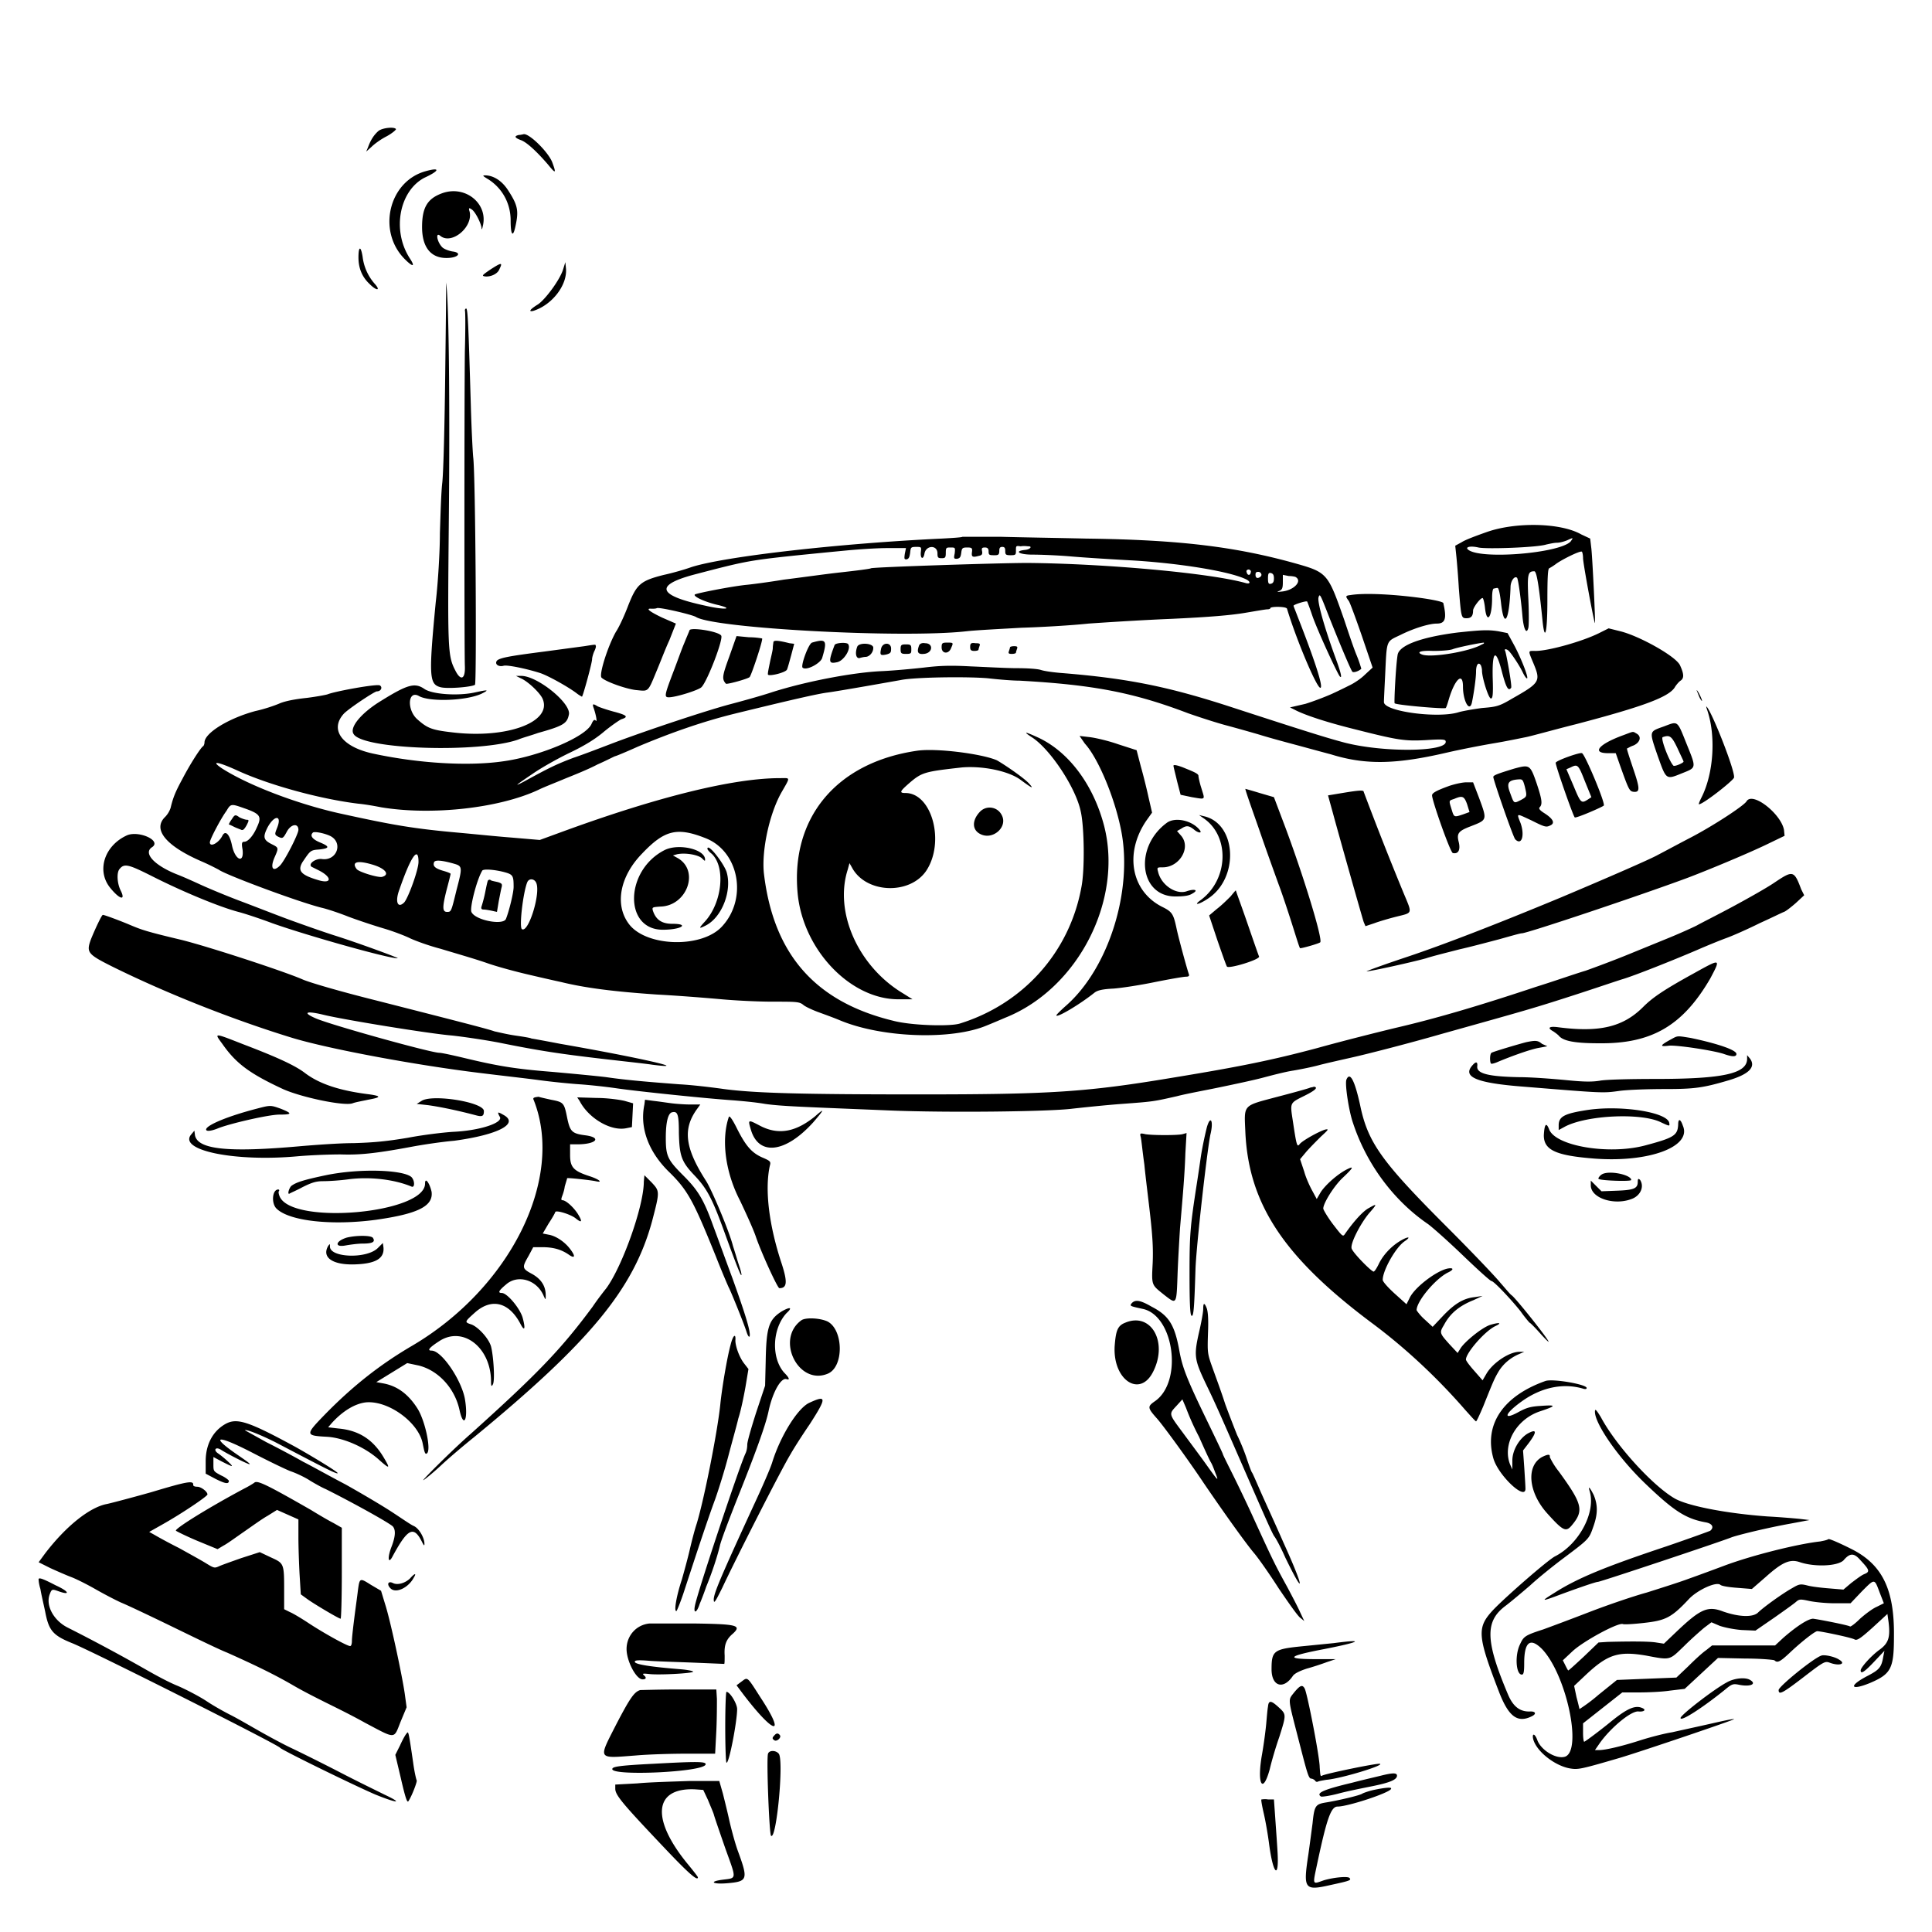 <svg xmlns="http://www.w3.org/2000/svg" viewBox="0 0 325 325"><path d="M63.7 22c-.7.6-1.3 1.4-1.8 2.8l-.3.7.9-.8c.5-.5 1.6-1.3 2.6-1.8.9-.5 1.6-1.1 1.5-1.2-.3-.4-2.2-.2-2.9.3m23.6.7c-.9.2-.7.5.4.9 1 .4 2.7 2 4.5 4.1 1.3 1.6 1.4 1.5.7-.4-.7-1.8-4.1-5.1-4.9-4.7-.1 0-.4.1-.7.1m-15.7 6.1c-6.2 1.7-8.2 10.1-3.5 14.8 1.4 1.4 1.8 1.3.8-.2-3-4.7-1.7-11.3 2.5-13.5 2.6-1.2 2.7-1.8.2-1.1m10.6 1.4c2.3 1.5 3.7 4 3.7 6.9 0 2.5.4 2.9.8 1 .6-2.7.4-3.6-1.3-6.2-1-1.5-2.4-2.4-3.8-2.4-.5 0-.4.1.6.7m-7.8 2.3c-2.5.9-3.4 2.4-3.4 5.7s1.4 5.2 4.1 5.2c2 0 2.7-.9 1-1.1-.6-.1-1.4-.4-1.7-.7-.9-.9-1.2-2.7-.3-1.9 1.9 1.5 5.5-1.5 4.9-4.1-.2-.6-.1-.7.3-.4.6.3 1.6 2.3 1.7 3.1 0 .4.1.3.2-.2 1-3.8-2.9-7-6.8-5.6M60.3 43.3c0 1.8.6 3.3 1.9 4.5 1.2 1.2 1.9 1.1.8-.1a8.4 8.4 0 0 1-2-4.5c-.3-1.9-.7-1.8-.7.1m34.4 2.1c-.6 1.8-3 5-4.2 5.8-1.3.8-1.7 1.3-.8 1.1 3.2-1 5.8-4.4 5.5-7.2l-.1-1-.4 1.3m-12.3 0c-1.3.9-1.4 1-.8 1.1.9.1 2.1-.4 2.4-1.2.6-1.2.4-1.2-1.6.1m-7.5 17.1c-.1 8.8-.3 16.9-.5 18.7-.2 1.7-.3 5.5-.4 8.5 0 3-.3 8.2-.7 11.6-1.2 12.5-1.1 13.8.8 14.3 1.1.3 5.1 0 5.8-.4.3-.2.1-35.4-.3-38.3-.1-1.1-.3-5.1-.4-8.8-.4-13.4-.5-16.3-.8-16.2-.1 0-.2.2-.2.3.1.1.1 3.3 0 6.9-.1 8.2-.1 50.6 0 52.9s-.7 2.6-1.6.8c-1.3-2.5-1.3-3.5-1.1-25.3.2-19.6 0-38.6-.5-40 .1-.3 0 6.5-.1 15m175.2 27c-1.7.6-3.6 1.3-4.2 1.7l-1.1.6.2 1.9c.1 1 .3 3.4.4 5.2.4 5 .4 5.1 1.3 5.1.8 0 1.1-.4 1.1-1.3 0-.5 1.2-2.1 1.6-2.1.1 0 .3.7.4 1.6.3 2.9 1.2 1.7 1.2-1.6 0-.9.1-1.6.3-1.6.1 0 .4-.1.6-.1.2 0 .4.8.6 2.5.5 4.6 1.4 3 1.6-2.6 0-1.1.7-2 1.1-1.6.2.2.7 4 .9 6.4.2 2.3.7 3.2 1 2 .1-.4.1-2.6 0-4.8-.2-4.2-.1-4.7 1-4.7.4 0 .8 2.5 1.4 8.5.4 3.6.8 1.6.8-3.7 0-4 .1-5.2.3-5.3.2-.1.7-.4 1.1-.7.9-.7 4.1-2.3 4.4-2.1.1.1.2.6.2 1.1 0 .9 1.9 11.1 2 10.9.1-.1-.4-10.6-.6-12.5l-.2-1.7-1.5-.7c-3.5-2-11.1-2.1-15.9-.4m-88.2.8c-.1.1-1.6.2-3.5.3-17.1.8-36.5 3-42.1 4.8-1.1.4-3.2 1-4.6 1.3-4 1-4.6 1.6-6 5.1-.6 1.6-1.5 3.6-2.1 4.5-1.4 2.5-2.9 7.3-2.4 7.7.7.7 4.4 2 6 2.1 1.9.2 1.8.3 3.2-3.1.6-1.4 1.5-3.8 2.2-5.3l1.1-2.8-2.3-1c-2.1-1-2.9-1.6-1.8-1.5.3 0 .7 0 .9-.1.4-.2 6 1.1 6.6 1.5 3.1 1.9 34.5 3.6 45.4 2.4 1.7-.2 5.9-.4 9.3-.6 3.4-.1 8.5-.4 11.3-.7 2.8-.2 9.1-.6 14-.8 6.4-.3 9.9-.6 12.3-1 1.8-.3 3.5-.6 3.8-.6s.5-.1.5-.2c0-.3 2.7-.3 2.8.1 1.6 5.3 5 13.3 5.6 13.3s-1-4.8-3.9-12.2c-.3-.8-.6-1.5-.6-1.6 0-.2 2.2-.9 2.3-.7 0 0 .4 1 .8 2.2.8 2.4 4.3 10 4.7 10.4s.2-.6-.8-3.3c-2-5.5-3-9.3-2.8-10s.3-.5 1.4 2.3c1.4 3.6 4 9.9 4.3 10.2.2.2 1.1-.1 1.5-.5 0 0-.3-1.1-.8-2.3-.5-1.2-1.4-3.9-2.1-6-2.7-7.7-2.8-7.9-8.1-9.4-10-2.8-19.4-4-35.3-4.2-4.3-.1-10.7-.2-14.3-.3h-6.5m102.3.8c-1.9 2-15.5 3.1-17.3 1.3-.4-.4.5-.6 1.8-.3s9.9 0 11.4-.5c.5-.1 1.3-.3 1.8-.3s1.2-.2 1.7-.4c1.1-.5 1.1-.5.6.2m-91.2.8c.7 0 .3.5-.5.6-2 .2-1.1.8 1.2.8 1.2 0 4.1.1 6.4.3 2.3.2 7.1.5 10.8.7 7.8.5 15.8 1.8 18.6 3.1.9.4.9.9.1.7-5.9-1.7-23.9-3.3-36.8-3.4-4.7 0-26 .7-26.3.9-.1.1-2.5.4-5.2.7-2.7.3-6.9.9-9.4 1.2-2.4.4-5.4.8-6.5.9-2.7.3-8.2 1.4-8.5 1.6-.4.3 1.7 1.3 4 1.8 2.7.7.8.8-2.2.1-8-1.7-8.7-3.4-2.1-5.2 8.4-2.2 9.2-2.4 16.7-3.2 2.9-.3 7-.7 9.1-.9 2.1-.2 5.1-.4 6.9-.4h3.1l-.2 1c-.1.8-.1.9.3.9.4-.1.5-.4.6-1.1.1-.9.1-1 1-1s.9 0 .8.9c-.1 1.1.4 1.3.6.3.2-1.5 2.2-1.6 2.2-.1 0 .7.1.8.7.8s.7-.1.7-.9c0-.9.1-.9.8-.9.8 0 .8 0 .7 1-.2.9-.1.9.4.9.5-.1.6-.3.7-1 .1-.8.2-.9 1-.9s.9.1.8.8c-.1.8.1.9 1.2.6.5-.1.6-.3.5-.8s0-.6.5-.6c.4 0 .6.2.6.6 0 .7.1.7 1.1.7.5 0 .7-.1.7-.7 0-.5.1-.7.5-.7s.5.2.5.7c0 .6.1.7.9.7.9 0 .9-.1.9-.8 0-.8 0-.8.8-.7.6-.1 1.1 0 1.3 0m37.4 4.4c-.1.6-.6.5-.7-.1-.1-.2.1-.4.4-.4.2.1.4.2.3.5m1.8.4c0 .2-.2.4-.5.5s-.5-.1-.5-.5.1-.5.5-.5c.3 0 .5.3.5.5m2.1.6c0 .5-.1.8-.5.9s-.5-.1-.5-.9.1-1 .5-.9.5.4.5.9m3.7-.2c1.1.7-.4 2.2-2.3 2.4-.9.1-1 .1-.5-.1s.6-.5.6-1.5v-1.2l1 .2c.5 0 1.1.1 1.2.2m9.2 3c-.9.1-.9.2-.3 1 .2.3 1.2 3 2.2 5.9l1.8 5.3-1.3 1.2c-.7.7-1.8 1.4-2.4 1.7-.6.3-2 1-3.1 1.5s-3.2 1.3-4.5 1.7l-2.6.6.8.4c1.7.9 5.4 2.1 9.8 3.2 7.5 1.9 8.6 2.1 12.3 1.9 3.1-.2 3.3-.1 3.3.3 0 1.7-10.6 1.8-17.1.1-2.6-.7-5-1.4-18.8-5.9-10.7-3.5-17.6-4.9-28.9-5.8-1.2-.1-2.7-.3-3.3-.5s-2.4-.3-4.1-.3c-1.7 0-5.2-.2-7.7-.3-3.6-.2-5.4-.1-7.9.2-1.8.2-4.9.5-7.1.6-4.7.2-12.6 1.7-18.3 3.5-2.1.7-5.4 1.6-7.3 2.1-4.1 1.1-13.7 4.3-19.3 6.4-2.1.8-5.2 2-7 2.6-2.9 1.1-4.1 1.7-8.3 4-1.9 1-1.2.5 1.6-1.4 1.3-.9 4.1-2.5 6.2-3.5 2.7-1.3 4.4-2.4 5.8-3.6 1.1-.9 2.4-1.8 2.8-2 1.3-.4 1-.7-1.3-1.3-1.1-.3-2.3-.7-2.7-.9-.8-.5-.9-.4-.6.4.4 1.2.6 2.4.3 2-.2-.2-.4-.1-.7.6-1 2.2-8.9 5.5-15.1 6.3-5.8.8-14 .3-21.5-1.3-5.3-1.1-7.5-4-5.1-6.7.7-.8 5.2-3.8 5.6-3.8.7 0 1-.7.5-1s-7.6 1-8.8 1.5c-.3.1-1.9.4-3.5.6-1.9.2-3.5.5-4.5.9-.9.4-2.7 1-4.1 1.3-4.5 1.2-8.6 3.7-8.6 5.3 0 .2-.1.5-.2.6-.4.2-2.2 3-3.5 5.5-1.2 2.2-1.6 3.2-2 4.9a4 4 0 0 1-.9 1.5c-2.2 2.1.1 4.9 6.1 7.5 1.4.6 2.7 1.3 2.9 1.4 1 .8 13.3 5.4 17.3 6.4.9.2 3 .9 4.5 1.5 1.6.6 4.3 1.5 6 2s3.7 1.3 4.3 1.6c.6.3 2.9 1.2 5.2 1.8 2.3.7 5.8 1.7 7.8 2.4s5.1 1.5 6.8 1.9c1.7.4 4.3 1 5.7 1.3 4.1 1 8.8 1.6 16.1 2.1 3.8.2 8.7.6 10.9.8 2.2.2 6 .4 8.5.4 4.2 0 4.6 0 5.3.6.4.3 1.5.8 2.3 1.1s2.5.9 3.7 1.4c7.1 3 18.9 3.4 24.8.9 1-.4 2.4-1 3.1-1.3 12.3-4.9 19.9-19.9 16.6-32.4-1.8-6.8-5.9-12.3-11-14.7-2.4-1.1-2.7-1.1-1 0 3.1 2.1 7.3 8.5 8.1 12.4.6 2.6.7 9.9.1 12.8-2 10.9-9.8 19.6-20.5 22.9-1.8.5-8.2.3-11.2-.5-13.1-3.2-20.1-11.2-21.7-24.8-.4-3.8.9-9.9 2.9-13.5 1.6-2.8 1.6-2.5-.2-2.5-7.8 0-20.4 3.1-36.3 8.9l-4.1 1.5-4.7-.4c-2.6-.2-6.5-.6-8.7-.8-7.9-.7-11.3-1.3-20.4-3.3-7.1-1.6-15.2-4.7-19.6-7.5-2.1-1.4-.8-1.2 2.5.3 5.2 2.4 13.8 4.8 20.4 5.6 1.1.1 2.8.4 3.8.6 8.4 1.4 19.7.2 26.4-2.9 1-.5 3.1-1.3 4.5-1.9 1.5-.6 4-1.6 5.5-2.4 1.6-.7 2.9-1.4 3-1.4s1.8-.7 3.8-1.6c5.7-2.4 10.9-4.2 16.1-5.5 9.8-2.4 14.2-3.4 15.8-3.6 2.2-.3 10.6-1.8 12.3-2.1 2.4-.5 11.3-.6 14.7-.3 1.7.2 4.1.4 5.3.4 12.5.7 19.2 2 28.4 5.5 2 .7 4.8 1.6 6.3 2s4 1.1 5.7 1.6c1.6.5 4.2 1.2 5.7 1.6s4.4 1.2 6.3 1.7c5.8 1.8 10.9 1.7 19.5-.3 2.6-.6 6.3-1.3 8.1-1.6 1.8-.3 4.2-.8 5.2-1 1-.2 4.9-1.3 8.5-2.2 11.4-3 15.7-4.6 16.6-6.3.2-.3.6-.8.9-1 .6-.4.6-1.1-.1-2.6s-6.8-4.9-10-5.7l-2-.5-1.6.8c-2.8 1.4-8.5 3-10.7 3-1.3 0-1.3-.2-.3 2.2 1.2 2.9 1 3.2-3.6 5.8-2.2 1.3-2.6 1.4-5.1 1.6-1.5.2-3.2.5-3.9.7-3.4 1.1-12.6-.1-12.6-1.7 0-.4.1-2.4.2-4.4.3-6.2.1-5.7 2.6-6.9 2.2-1.1 4.8-1.9 6.1-1.9 1.4 0 1.7-.8 1.1-3.4.3-.6-11.3-2.1-15.6-1.4M116 106c-.1.3-.5 1.2-.9 2.2-.4.9-1.2 3.2-1.9 5-1.4 3.7-1.5 4.1-.7 4.1 1.2 0 5-1.2 5.5-1.7 1-1 3.8-8.3 3.3-8.7-.5-.7-5-1.4-5.3-.9m129.2.4c-6.3.8-9.9 2.2-10.1 3.8-.3 1.8-.6 7.9-.5 8.1.2.3 8.4 1 8.6.8.1-.1.3-.7.5-1.4 1-3.4 2.4-4.8 2.4-2.2 0 2.4 1.1 4.4 1.5 2.7.3-1.4.7-4.1.7-5.2 0-1.2.4-1.7.8-1.1.1.2.2.6.2.9 0 1.2 1.1 4.7 1.5 4.7.3 0 .4-.6.3-3.5-.1-4.5.5-5 1.5-1.2.7 2.7 1.1 3.6 1.6 2.9.2-.2-.8-5.7-1-6.2-.2-.3.1-.4.5-.1s1.9 2.5 2.5 3.8c.3.6.6 1 .7.9.2-.2-.9-3.1-2.1-5.4l-1.2-2.2-1.5-.3c-1.8-.3-3.1-.2-6.9.2m-122.5 4c-1.2 3.3-1.3 3.8-.6 4.6.1.2 3.7-.8 4-1.1.3-.3 2.3-6.3 2.1-6.5 0 0-1-.2-2.2-.2l-2.1-.2-1.2 3.4m7.4-2.4c0 .2-.1.6-.1 1s-.3 1.5-.5 2.5-.4 1.9-.3 2c.3.3 3.1-.4 3.2-.9.1-.2.4-1.3.7-2.4l.5-1.9-.8-.1c-2-.5-2.6-.5-2.7-.2m6.5.1c-.6.2-1.9 3.8-1.6 4.2.6.6 3-.7 3.3-1.6.9-3 .7-3.3-1.7-2.6m3.8.4c-1.1 2.9-1 3.2.4 2.9 1.1-.2 2.4-2.2 1.9-3-.1-.4-2.1-.3-2.3.1m14.2.1c-.4 1.1-.2 1.5.8 1.4 1.5-.1 1.7-1.8.2-1.8-.5-.1-.9.1-1 .4m3.8.3c0 1.1 1.2 1.2 1.6.1.4-.9.4-.9-.7-.9-.8 0-.9.1-.9.8m4.8-.1c0 .5.1.7.7.7.4 0 .7-.1.7-.2s.1-.4.2-.7c.1-.3 0-.4-.7-.4-.7-.1-.9 0-.9.6m86.1-.4c-2 1.2-8.6 2.3-10.1 1.7-1-.4-.2-.7 1.9-.6 1.3 0 2.8-.1 3.3-.3.8-.3 4.2-1 5.2-1.1.1.1 0 .2-.3.3m-151 .3l-6.7.9c-6.2.8-7.9 1.1-8.1 1.7-.2.5.4.9 1.2.7.6-.2 3.9.5 6.1 1.2 1.3.4 4.9 2.4 6.3 3.5.4.3.8.5.8.5.2-.2 1.7-5.7 1.7-6.3 0-.3.2-1 .4-1.4.2-.4.3-.8.2-.9 0-.2 0-.2-1.9.1m45.9.1c-.4 1.1-.2 2 .4 1.9.3-.1.8-.2 1-.2.6 0 1.3-.7 1.3-1.5.1-.8-2.4-1-2.7-.2m4 .4c-.2 1-.1 1.1.9.9.7-.2.8-.3.8-1 0-1.1-1.5-1.1-1.7.1m3.3 0c0 .7.1.8.9.8.9 0 .9-.1.9-.8 0-.7-.1-.8-.9-.8s-.9.1-.9.8m18.4-.3c0 .1-.1.4-.2.7-.1.3 0 .4.5.4.4 0 .7-.1.7-.2s.1-.4.2-.7c.1-.3 0-.4-.5-.4-.4 0-.7.1-.7.2m-82.3 5.2c1.2.5 3.3 2.5 3.7 3.5 1.6 3.9-6.1 6.7-15.2 5.6-3.5-.4-4.2-.7-5.9-2.2-1.8-1.6-1.6-5 .3-3.9 1.8 1 7.9.8 10.5-.4 1.4-.7 1.1-.7-1.2-.2-2.8.6-7.1.3-8.4-.6-1.6-1.1-2.8-.8-7.3 2-3.3 2-5.4 4.5-4.6 5.6 1.6 2.6 21.2 3.2 27.7.9.7-.3 2.2-.7 3.3-1.1 4.3-1.2 4.9-1.6 5.2-3.1.4-1.9-5.3-6.5-8-6.5h-.9l.8.4m198.2 3c.2.5.5.9.5.8.1-.1-.7-1.8-.9-1.8l.4 1m1.3 2.1c1.6 4.4 1.2 10.9-.9 15-.3.6-.5 1.1-.4 1.1.7 0 5.8-4 5.9-4.5.2-1.1-3.7-11-4.6-11.9-.1-.1-.1-.1 0 .3m-7.2 3c-2.5.9-2.5.7-1.1 4.8 1.5 4.2 1.4 4.2 4.1 3.1 2.5-1 2.5-.8.8-5-1.6-4-1.4-3.8-3.8-2.9m-6.9 1.5c-4.1 1.5-5.3 3-2.5 3h1.3l.7 2c1.5 4.2 1.6 4.4 2.3 4.5 1.1.1 1.1-.5-.1-4-.6-1.8-1.1-3.3-1-3.3s.5-.3 1.1-.5c1.1-.5 1.4-1.5.5-2-.7-.4-.4-.4-2.3.3m9.2 2.2c.5 1.1 1 2.1 1 2.2.1.2-1.5.9-1.7.7-.7-.7-2.2-4.6-1.8-4.8 1.2-.4 1.5-.2 2.5 1.9m-99.7-.8c2.2 2.4 5 9 6.1 14.6 2 10.1-2.1 23.2-9.3 29.5-.9.8-1.6 1.5-1.6 1.6 0 .5 3.9-1.8 6.4-3.8.5-.4 1.3-.6 3.2-.7 1.4-.1 4.6-.6 7-1.1 2.5-.5 4.8-.9 5.2-.9s.6-.1.5-.4c-.3-.8-1.8-6.3-2.1-7.8-.5-2.3-.7-2.7-2.3-3.5-5.3-2.6-6.5-9-2.8-14.5l1-1.4-.6-2.6c-.3-1.4-.9-3.8-1.3-5.2l-.7-2.7-3.1-1c-1.7-.6-3.9-1.1-4.8-1.2l-1.7-.2.9 1.3m-28.3 1.2c-13.6 2-21.3 11.4-20 24.2 1 9.4 8.9 17.6 16.9 17.6h2.4l-1.6-1c-7.5-4.5-11.6-13.6-9.3-20.8l.3-1.1.4.7c2.3 4.4 9.7 4.7 12.5.6 3.2-4.8 1-13.1-3.5-13.1-1.1 0-.9-.3.7-1.7 2.1-1.8 2.6-1.9 8.8-2.6 3.5-.3 7.9.6 9.9 2.1 1.9 1.4 2.3 1.6 1.4.6-.8-.9-4-3.1-5.4-3.9-2.5-1.1-10.3-2.1-13.5-1.6m109.6 1c-1.1.4-2 .8-2.1 1-.1.3 2.9 8.9 3.2 9.2.2.2 4.8-1.8 4.9-2 .2-.6-3.3-8.9-3.7-8.8-.1-.1-1.2.2-2.3.6m-66.4 1.5c0 .2.3 1.3.6 2.6l.6 2.3 1.9.4c2.4.4 2.2.5 1.6-1.5-.3-.9-.5-1.9-.5-2.1 0-.3-.6-.6-2.1-1.2-1.4-.6-2.1-.7-2.1-.5m57.3.5c-2.6.8-3.5 1.1-3.5 1.4 0 .5 3.4 10.3 3.7 10.5 1.1 1.1 1.6-.7.9-2.7-.7-1.8-.8-1.7 1.8-.5 2.4 1.2 2.5 1.2 3.3.8.7-.4.3-1.1-1.1-2-.8-.5-1-.8-.8-1 .5-.5.4-1.3-.5-4-1.1-3.2-1.2-3.2-3.8-2.5m11.9 2.1l1.1 2.7-.6.4c-1.1.7-1.2.6-2.4-2.3l-1.2-2.8.7-.3c1.2-.6 1.3-.5 2.4 2.3m-10.1.9c.4 1.7.4 1.7-.7 2.3-1.2.6-1.1.6-1.8-1.3-.6-1.6-.3-2.1 1.6-2.2.5 0 .6.1.9 1.2m-12.7-.1c-2.2.8-2.9 1.2-2.9 1.6 0 .9 3.1 9.7 3.5 9.7.9.2 1.3-.5 1-1.8-.4-1.5-.1-1.9 2-2.7 2.8-1.1 2.8-1 1.4-4.8l-1-2.6h-1.1c-.7 0-2 .3-2.9.6m-32 7.3c1.3 3.8 2.8 7.9 3.3 9.3.5 1.3 1.5 4.3 2.2 6.5s1.3 4.2 1.4 4.2c.1.1 3.3-.8 3.4-1 .4-.7-3-11.7-6.1-19.9l-1.7-4.5-2.4-.7c-1.3-.4-2.4-.7-2.4-.7-.1 0 1 3.1 2.3 6.8m14-6.1l-2.4.4.8 2.9c1 3.7 4.9 17.5 5.2 18.4l.3.7 1.5-.5c.8-.3 2.5-.8 3.7-1.1 2.8-.7 2.7-.4 1.2-4a574 574 0 0 1-6.7-17c0-.3-.6-.3-3.6.2m21 1.9l.4 1.3-1.1.4c-1.5.5-1.5.5-1.9-.8-.5-1.6-.5-1.5.4-1.8 1.4-.6 1.7-.5 2.2.9m47-.5c-.5.8-5.9 4.3-9.6 6.2-2.3 1.2-4.7 2.5-5.3 2.8-1 .6-8.1 3.7-16.4 7.2-10.6 4.4-19.6 7.9-25.9 10-3.9 1.3-6.9 2.4-6.7 2.4.7 0 7.9-1.6 10-2.2 1.2-.4 3.7-1 5.6-1.5 1.8-.4 4.8-1.2 6.7-1.7 1.8-.5 3.5-1 3.8-1 .9 0 19.7-6.3 27.8-9.3 3.2-1.2 10.2-4.1 13.5-5.7l2.9-1.4-.1-1c-.5-2.7-5.3-6.5-6.3-4.8m-252.9 1.1c2.9 1 3.2 1.4 2.3 3.3-.6 1.4-1.5 2.4-2.1 2.4-.4 0-.5.2-.3 1.3.3 2.5-1.3 1.8-1.8-.8-.4-1.8-1.1-2.5-1.6-1.5-.6 1.2-2.1 2-2.1 1.1 0-.5 1.9-4.1 2.8-5.3.7-1.2.8-1.2 2.8-.5m123.9.7c-1.3 1.4-1.3 3 .1 3.7 2.1 1.1 4.7-1.2 3.6-3.2-.7-1.4-2.6-1.7-3.7-.5M39 137.8c-.3.4-.5.8-.5.9.1 0 .5.2.9.4s1 .4 1.2.5c.3.1.5-.1.9-.8.4-.8.4-.9 0-.9-.2 0-.8-.2-1.2-.4-.7-.5-.8-.5-1.3.3m163.4-.2c4.5 3 4.3 10.3-.4 13.8-1.4 1-.3.8 1.3-.3 5.2-3.5 4.7-12.6-.8-13.8l-.8-.2.7.5m-155.8 1.7c-.4 1-.4 1.1.1 1.4.8.4.9.4 1.5-.7.7-1.4 2-1.6 2-.4 0 .7-2.3 5.2-3.1 6-1.2 1.2-1.7.4-.9-1.4.7-1.6.7-1.6-.5-2.2-1.4-.7-1.5-1.2-.7-2.8 1.2-2.2 2.5-2.1 1.6.1m149.7-.9c-5.6 4.1-4.6 12.4 1.4 12.4 1.4 0 2.3-.1 2.9-.5 1.1-.6.3-.8-.9-.4-1.8.7-4.4-1-4.9-3.3-.2-.7-.1-.7.8-.7 2.8 0 4.8-3.3 3.1-5.3l-.7-.8.7-.4c.9-.6 1.3-.5 2.1.1.8.7 1.5.7 1 .1-1.3-1.6-4.1-2.2-5.5-1.2m-140.8 2.2c2.3 1.1 1.2 4.3-1.4 3.9-1-.1-2.3.8-1.7 1.3l1.2.6c2.2 1.1 2.3 2.3.1 1.7-3.1-.9-3.7-1.6-2.8-3.1 1.3-1.9 1.3-2 2.8-2.1 1.8-.2 1.8-.5.1-1.2-1.2-.5-1.7-1.1-1.2-1.6.1-.3 1.8 0 2.9.5m63.2.4c5.6 2.2 7.1 10.1 2.8 14.8-3.4 3.8-13 3.5-15.8-.5-2.3-3.2-1.4-7.9 2.3-11.7 3.8-4 5.9-4.5 10.7-2.6m-97.3-.5c-3.8 1.7-5.2 5.9-2.9 8.8 1.6 2 2.7 2.3 1.8.5-.6-1.2-.7-3-.2-3.6.8-1 1.5-.8 5.3 1.1 4.9 2.5 11.3 5.2 14.7 6.1 1.5.4 4.1 1.3 5.7 1.9 5.9 2.1 19.8 6 21.1 5.9.4 0-7-2.7-10.5-3.8-1.9-.6-5.3-1.8-7.5-2.6s-6-2.3-8.4-3.2-5.5-2.2-6.8-2.8-3.1-1.4-3.9-1.7c-3.8-1.5-5.8-3.6-4.2-4.6 1.6-1.1-2.2-2.8-4.2-2m90.4 2.5c-6.7 3.4-6.9 13.4-.3 13.4 3.1 0 4.6-1 1.6-1-1.8 0-2.8-.7-3.3-2.3-.1-.5 0-.5 1.3-.6 4.4-.1 6.6-5.9 3-8.1l-.9-.5.7-.2c1.4-.3 3.6.1 4.2.7.3.3.5.5.5.3.2-1.8-4.4-2.9-6.8-1.7m7.2-.2c0 .1.3.5.7.8 2.4 2.2 1.8 8.2-1.1 11.4-1.1 1.2-1.1 1.3.1.7 2.8-1.4 4.5-6 3.5-9.1-.6-1.6-3.2-4.9-3.2-3.8M70.4 145c0 1.3-1.7 6-2.4 6.8-1.1 1.1-1.6-.1-.8-2.2 1.9-5.5 3.2-7.4 3.2-4.6m6 .3c1.4.4 1.4.6.4 4.4-.9 3.7-.9 3.7-1.6 3.7-.8 0-.8-.8-.1-3.6.4-1.5.7-2.7.7-2.8s-.5-.3-1.2-.5c-1.4-.4-1.8-.8-1.6-1.4.1-.5 1.3-.4 3.4.2m-13.9.1c2.2.6 3.2 1.7 1.8 2.1-.6.2-3.9-.8-4.3-1.3-.9-1.2.1-1.5 2.5-.8m22.3 1.3c1.5.4 1.6.6 1.6 2.5 0 1-.8 4.2-1.3 5.4-.5 1.1-5.2.2-5.8-1.2-.3-.7.9-5.4 1.8-6.9.1-.4 2.2-.2 3.7.2m213.8 1.7c-1.3.9-4.5 2.7-7.1 4.1-2.6 1.4-5.4 2.8-6.1 3.2-.8.4-2.8 1.3-4.5 2l-7.1 2.9c-2.2.9-5.4 2.1-7.1 2.7-1.7.5-5.4 1.8-8.3 2.7-9.3 3.1-16.7 5.3-23.6 6.9-2.9.7-8.9 2.2-13.2 3.4-7.5 2-12.8 3.1-24.4 5-14.4 2.4-20.4 2.8-42.5 2.8-19.5 0-27.6-.2-32.9-.9-2.1-.3-5.5-.7-7.5-.8-5.2-.4-8.9-.7-12.3-1.2-1.6-.2-5.8-.6-9.2-.9-6.3-.5-9.2-1-15-2.4-1.7-.4-3.5-.8-3.9-.8-1.4 0-18.3-4.7-20.8-5.8-2.3-1-1.6-1.3 1.3-.6 3.2.8 17.9 3.2 21.7 3.5 1.8.2 5.3.7 7.9 1.2 6.9 1.4 10.4 1.9 17.2 2.7 3.4.4 7.2.8 8.5 1 7 .9-2.2-1.2-15.4-3.5-2.6-.5-4.8-.9-4.9-.9-.1-.1-1.3-.3-2.7-.5-1.4-.2-3-.6-3.5-.7-1.1-.4-5.4-1.5-19.9-5.2-6.4-1.6-11.1-3-12.3-3.5-2.9-1.3-15.7-5.5-20.5-6.7-5.9-1.4-6.7-1.7-8.6-2.5-1.4-.6-4.3-1.7-4.6-1.7-.2 0-1.4 2.6-2 4.1-.8 2.2-.6 2.5 3.6 4.6 9.3 4.6 20.5 9 30.3 12 6.3 1.9 20.9 4.6 31.6 5.9 3.2.4 7.7.9 9.9 1.2 2.2.3 5.3.6 6.8.7s4.4.4 6.4.7c3.5.5 15 1.7 19.5 2 1.2.1 3.6.3 5.3.6 2.8.4 6.4.5 20.9 1.1 9.7.4 27 .2 30.8-.3 1.8-.2 5.6-.6 8.3-.8 5.4-.4 5.3-.4 9.3-1.3 1.5-.4 4.8-1 7.2-1.5s5.7-1.2 7.2-1.6c1.5-.4 3.8-1 5.1-1.2 1.2-.2 3.2-.6 4.3-.9s3.8-.9 6-1.4 8.9-2.2 14.8-3.9c14.3-4 15.4-4.3 22.5-6.6 3.4-1.1 6.9-2.3 7.9-2.6 2-.6 8.3-3.1 12.5-4.9 1.6-.7 3.8-1.6 4.9-2s3.6-1.5 5.6-2.5c2-.9 3.8-1.8 4.1-1.9.3-.1 1.2-.8 2-1.5l1.4-1.3-.5-1c-1.2-3.2-1.4-3.2-4.4-1.2m-216.5-.3c-.1.1-.3 1.1-.5 2.1s-.5 2-.6 2.3 0 .5.3.5.9.1 1.4.2l.9.2.3-1.8c.2-1 .4-2.1.5-2.4.1-.5 0-.6-.6-.8-.4-.1-1-.2-1.2-.3-.2-.2-.4-.1-.5 0m8.1.4c.8 1.7-1.3 8.5-2.4 7.8-.5-.3.2-6.2.9-7.9.3-.7 1.2-.6 1.5.1m116.8 2.3c-.5.5-1.5 1.5-2.3 2.1l-1.3 1.1 1.4 4.2c.8 2.3 1.5 4.3 1.6 4.4.4.4 5.6-1.2 5.4-1.7-.1-.2-1-2.8-2-5.7s-1.9-5.3-1.9-5.4-.4.4-.9 1m78 12.9c-5.1 2.8-7 4.1-8.6 5.7-3.4 3.4-7.4 4.3-14.3 3.4-1.5-.2-1.9.1-.8.7.3.2.7.5.9.7.7.9 2.6 1.3 6.8 1.3 8.9.1 14.1-3 18.7-10.9 1.8-3.4 1.8-3.4-2.7-.9M37.4 175.6c2.3 3.3 4.6 5 10.2 7.6 3.1 1.4 10.3 2.9 11.7 2.4.5-.2 1.7-.4 2.6-.6 2.2-.4 2.3-.6.3-.9-4.9-.6-8.4-1.7-10.9-3.6-1.7-1.3-4.8-2.7-10.3-4.8-5.1-2-5-2-3.6-.1m243.4-.6c-1.6.9-1.6 1.1 0 .9 1.4-.1 7.4.8 9.2 1.4 1.4.5 2.1.5 2.1 0 0-.7-3.4-1.8-7.7-2.7-2.5-.4-2.1-.4-3.6.4m-24 .3c-1.2.3-5.6 1.6-5.9 1.8-.3.2-.3 1.5-.1 1.8.1.1.5 0 1-.2 2.1-.9 5.4-2.1 6.9-2.4l1.6-.3-.9-.4c-.7-.6-1.1-.6-2.6-.3m37.1 2.8c0 2.5-4 3.4-15.4 3.4-4.2 0-8.5.1-9.4.3-1.3.2-2.6.2-5.6-.1-2.1-.2-5.8-.5-8-.5-5.1-.1-7.1-.6-7-1.8.1-.8-.2-.9-.8-.2-1.8 2 .8 3 8.6 3.6 13.5 1.1 13.3 1.1 16.2.7 1.6-.2 5-.3 7.6-.3 5 0 6.4-.2 10.8-1.5 3.3-1 4.5-2.2 3.5-3.6l-.5-.6v.6m-67.4 3.5c-.3.7.4 5.3 1.1 7.3 2.3 7 6.9 13.1 12.6 17 .7.5 3.3 2.8 5.8 5.2s4.7 4.4 4.9 4.4c.4 0 3.4 3.2 4.9 5.1.7 1 1.4 1.8 1.5 1.9.1 0 .9.8 1.7 1.7.8.9 1.5 1.6 1.5 1.5 0-.4-5.5-7.3-6.2-7.8-.3-.2-1.1-1.2-1.9-2.1-.8-1-4.8-5.2-9-9.4-11-11-13.3-14.2-14.6-20.5-.9-4.1-1.7-5.7-2.3-4.3m-6.2 1.4c-.2.1-2.7.8-5.4 1.5-6 1.6-5.6 1.2-5.4 6.1.6 12 6.5 20.9 21.2 31.9 5.8 4.3 11.2 9.4 15.8 14.7.9 1 1.7 1.9 1.8 1.9s.6-1.1 1.2-2.5c1.8-4.5 1.9-4.7 2.6-5.9.8-1.3 2-2.3 3.4-2.9l.9-.4h-.8c-1.7 0-4.4 1.8-5.5 3.6l-.7 1.2-1.4-1.6c-.8-.9-1.4-1.7-1.4-1.9 0-1.1 3.1-4.7 4.9-5.6 1.3-.6.7-.7-.9-.2-1.4.5-4.2 2.8-4.9 3.9l-.5.8-1.4-1.5c-1.6-1.8-1.7-1.9-.9-3.2 1-1.9 2.5-3.2 5-4.2l1.5-.7-1.3.2c-2 .2-3.5 1.2-5.4 3.2l-1.7 1.8-1.3-1.2c-.7-.6-1.3-1.4-1.4-1.6 0-1.5 3.1-5.2 5.2-6.3 1.1-.5 1.1-.9 0-.7-1.9.4-5.6 3.2-6.4 5l-.5 1-2-1.8c-1.1-1-2-2-2-2.3 0-1.6 2.2-5.5 3.7-6.5 1.3-.9.4-.8-1 .1s-2.7 2.3-3.4 3.8c-.3.6-.6 1.1-.8 1.2-.2.2-3.3-2.9-3.7-3.8-.4-.7 1.4-4.2 2.9-6 1.4-1.6 1.4-1.7 0-.9-1 .5-2.6 2.3-4 4.3-.4.6-.4.6-2.1-1.6-.9-1.2-1.6-2.4-1.6-2.6 0-.9 1.8-3.8 3.3-5.2 1.8-1.7 1.9-2 .7-1.4-1.6.8-3.6 2.6-4.4 3.8l-.7 1.2-.7-1.3c-.4-.7-1.1-2.2-1.4-3.3l-.7-2.1 1-1.2c.6-.7 1.7-1.8 2.5-2.6 1.2-1.1 1.4-1.3.8-1.2-.9.2-4 1.9-4.4 2.5-.4.5-.5.2-1.1-3.8-.5-3.3-.6-3.1 2-4.4 1.8-.9 2.3-1.4 1.5-1.5-.1.1-.5.1-.7.2m-122.8 2.2c1.5 2.9 5.2 5.1 7.8 4.6l1-.2.1-2 .1-2-1.4-.4c-.8-.2-2.9-.5-4.7-.5l-3.3-.1.4.6m-26.6 0l-.8.5 1.8.2c1.6.2 4.7.8 8.1 1.7 1.1.3 1.4.2 1.4-.7 0-1.5-8.7-2.9-10.5-1.7m18.9-.1c5.2 13.2-4 31.6-20.5 41.3-5.3 3.1-9.9 6.7-14.6 11.5-3.4 3.5-3.4 3.6.4 3.8 2.8.2 6.4 1.8 8.7 3.9 1.8 1.6 1.9 1.5.7-.5-1.8-3-4.2-4.5-7.6-4.8l-1.7-.2.6-.7c1.8-2 3.9-3.3 5.8-3.5 3.8-.3 8.8 3.4 9.5 6.9.3 1.5.4 1.9.7 1.7.8-.5-.3-5.6-1.6-7.6-1.6-2.5-3.5-3.8-5.8-4.2l-1.1-.2 2.6-1.6 2.6-1.6 1.9.4c3.3.8 6.1 3.8 6.9 7.5.7 3.2 1.5 1.6.9-1.9-.6-3.2-3.9-8.1-5.6-8.1-.8 0-.4-.5 1.3-1.6 4-2.6 8.7 1.1 8.7 6.8 0 .8.1.9.3.5.4-.6.1-4.9-.3-6.4-.4-1.4-2.2-3.3-3.3-3.7-1.2-.4-1.2-.4.7-2.1 2.8-2.4 5.7-1.6 7.6 2.1.7 1.3.8.6.3-1.2-.5-1.6-2.6-4.1-3.5-4.1-.7 0-.5-.4.7-1.4 2-1.8 5.3-.8 6.4 2 .3.6.3.6.3-.2 0-1.5-.7-2.7-2.3-3.6-1.7-.9-1.7-1.1-.6-3l.8-1.5h1.5c1.9 0 3.2.4 4.4 1.2 1.1.8 1.3.4.3-.9-.9-1.2-2.4-2.2-3.6-2.4l-1-.2 1-1.7c.6-.9 1.1-1.8 1.1-1.9.1-.4 2.7.4 3.5 1.1 1 .8 1.1.5.3-.8-.7-1.1-2-2.3-2.6-2.3-.2 0-.2-.2-.1-.5s.4-1 .5-1.8c.2-.7.4-1.3.4-1.4.1-.1 3.8.3 4.8.5 1.3.3.6-.3-.9-.8-2.8-.9-3.4-1.5-3.4-3.6v-1.8h1.2c3.1 0 4.2-1.1 1.5-1.5-2.4-.3-2.7-.6-3.2-3-.5-2.5-.6-2.6-2.7-3-.9-.2-1.8-.4-2.1-.5-.9.1-1 .2-.8.6m18.6.7c-.8 3.8.6 7.8 4 11.2 3.3 3.2 4.2 4.9 8 14.3 1.1 2.8 2.1 5.1 2.2 5.3.2.3 2.5 5.9 3 7.5.2.6.4.9.5.7.2-.7-.6-3.4-2.9-9.8-1.3-3.5-2.7-7.4-3.2-8.7-1.6-4.5-2.6-6.1-5-8.5-2.7-2.7-3-3.3-3-6.4 0-2.7.4-4.2 1.1-4.3.9-.2 1.1.4 1.1 3.5.1 3.8.4 4.8 2.6 7.1 2.1 2.2 3 3.9 5 9.4 2.1 5.8 2.8 7.5 2.9 7.4s-.1-.8-.4-1.7-.7-2.3-1-3.2c-.6-2.4-3.5-9.3-4.5-10.9-3.6-5.6-4-8.8-1.5-12.2l.5-.7h-1.7c-.9 0-2.3-.1-3.1-.2-.8-.1-2.1-.3-3-.4l-1.5-.2-.1.8m-65.2.7c-5 1.3-8.2 2.7-8.5 3.4-.2.5.8.4 2-.1 2-.8 8.5-2.3 10.3-2.3 2.2 0 2.2-.2.2-1-1.7-.6-1.7-.6-4 0m224 .2c-4 .6-5 1.1-5 2.6v.8l1.1-.6c3.7-1.9 12.5-2.3 15.9-.8 1.7.8 1.7.8 1.6.2-.3-1.8-8-3-13.6-2.2m-130.1 1.1c-3.2 2.6-6.1 3.2-9.2 1.6-2.1-1.1-2.1-1.1-1.6.6 1.3 4.5 5.8 4 10.5-1.2 1.9-2.2 2-2.5.3-1m-53.3-.6c0 .1.1.4.3.7.5 1-3.4 2.3-7.9 2.5-1.6.1-5 .5-7.6 1-3.6.6-5.7.8-9.1.9-2.4 0-6.4.3-8.8.5-12.2 1.1-17.4.6-17.9-1.8l-.1-.8-.5.6c-2.4 2.7 7.3 4.7 18 3.7 2.4-.2 5.4-.3 7.1-.3 3 .1 5.6-.1 12-1.3 1.6-.3 4.8-.8 7.1-1 7.4-1 11.1-2.9 8.2-4.4-.5-.3-.8-.4-.8-.3m38.8.7c-1.3 3.8-.6 9.3 1.9 14.1.9 1.9 2.1 4.5 2.6 5.9.9 2.7 3.7 8.8 4 8.8 1.3 0 1.4-1 .4-4.1-2.1-6.3-2.9-12.4-2-16.5.2-.7.1-.8-1.3-1.4-1.8-.8-2.8-2-4.3-5-.7-1.4-1.2-2.1-1.3-1.8m159.7 1.3c-.1 1.8-.7 2.2-5.6 3.5-6.1 1.6-15 .1-16.1-2.7-.5-1.3-.8-.9-.9 1 0 2.5 2.1 3.4 8.5 3.9 9.2.7 16.4-2 14.9-5.5-.4-1.2-.8-1.3-.8-.2m-79.3.5c-.4 1.6-.8 3.6-1 4.9-.1.7-.4 2.8-.7 4.7-1.1 7.1-1.2 8.4-1.2 15 0 4.8.1 6.8.3 7 .4.4.5-1.4.7-7.7.1-3.7 1.9-19.6 2.5-22.7.6-2.4 0-3.4-.6-1.2m-11.1 1.6c.1.4.3 2.5.6 4.6.2 2.1.7 6 1 8.7.4 3.6.5 5.6.4 7.9-.2 3.8-.2 3.6 1.9 5.3 2.2 1.7 2.1 1.8 2.3-3.8.1-2.5.3-5.8.4-7.4.5-5.8.8-9.3.9-12.6l.2-3.4-.7.2c-.9.2-4.9.2-6.2 0-.9-.2-1-.2-.8.5m-137.1 6.4c-3.8.8-5 1.2-5.8 1.8-.4.4-.7 1.5-.3 1.3.1-.1 1.1-.5 2.2-1.1 1.6-.8 2.3-1 3.5-1 .8 0 2.6-.1 4.1-.3 3.7-.5 7.8 0 10.7 1.2.6.3.6-1 0-1.6-1.4-1.2-8.6-1.5-14.4-.3m214.6-.1c-.3.2-.6.6-.5.7.1.3 5.5.5 5.5.2 0-.9-3.9-1.7-5-.9m-161.1 1.2c0 4.1-3.6 14.2-6.3 17.9-.4.5-1.5 1.9-2.3 3.1-5.4 7.3-9.4 11.4-20.4 21.3-3.1 2.7-8.3 7.9-8.1 7.9.1 0 1.5-1.1 3-2.5s4-3.5 5.5-4.7c19.6-16.1 26.9-25 30-36.4 1.3-5 1.3-5-.1-6.5l-1.2-1.2-.1 1.1m167.2 0c0 1.1-.6 1.4-3.5 1.5l-2.6.1-.9-.9-.9-.9v.8c0 2.2 4.1 3.5 7.1 2.2 1.3-.6 1.9-2 1.2-3.1-.3-.3-.4-.2-.4.3m-204 .3c0 5-22 7-24.4 2.3-.2-.4-.3-.9-.2-1s.1-.3-.1-.3c-1 0-1.2 2.3-.3 3.2 2.1 2.1 9.2 2.9 16.7 1.9 7.1-1 9.7-2.3 9.4-4.7-.3-1.4-1.1-2.6-1.1-1.4m-13.2 9.1c-1.9.6-2.1 1.7-.1 1.3.6-.1 1.9-.3 2.8-.3 1.7 0 2.2-.3 1.7-1-.4-.4-2.8-.4-4.4 0m5.3 1.7c-1.8 1.9-8.1 1.7-8.1-.2 0-.5 0-.5-.3-.1-1.1 1.9.7 3.2 4.4 3.1 3.6-.1 5.1-1 4.9-2.9l-.1-.7-.8.8m126.8 9.3c-.4.5-.4.5 1.9 1 5.2 1.2 6.7 12.2 2 15.5-1.3.9-1.3 1.1.3 2.9 1 1.1 5.3 7 7.9 10.9 3.2 4.7 6.9 9.9 8.4 11.7.7.8 2.6 3.5 4.2 6 1.7 2.5 3.3 4.8 3.7 5l.6.5-.7-1.5c-.4-.9-1.4-2.8-2.2-4.3-2.1-3.8-2.6-4.9-5.4-11-1.3-2.9-3.1-6.6-3.9-8.2-.8-1.6-1.5-3-1.5-3.1s-1.2-2.6-2.7-5.7c-3.4-7-4.1-8.9-4.6-11.6-.8-4.5-1.8-6-4.7-7.5-1.9-1.1-2.7-1.2-3.3-.6m12 1c0 .5-.3 2.2-.7 3.9-.9 4-.8 4.6 1.2 8.8 1.8 3.7 2.9 6.3 7.8 17.5 1.8 4.1 3.4 7.8 3.7 8.1.3.4 1.1 1.9 1.8 3.5 3.4 7 3.2 5.2-.3-2.5-1.4-3.2-3.2-7.1-3.9-8.7-.7-1.6-1.3-3-1.4-3.1-.1-.1-.5-1.2-.9-2.4s-1.1-2.9-1.6-3.9c-.4-1-1.3-3.3-2-5.2-.6-1.9-1.6-4.6-2.1-6-.9-2.5-.9-2.6-.8-5.9.1-2.4 0-3.6-.2-4.2-.4-1-.6-1-.6.1m-70.9.4c-2.2 1.4-2.6 2.7-2.7 8.4l-.1 4.1-1.5 4.5c-.8 2.5-1.5 4.9-1.5 5.4s-.1 1.1-.3 1.5c-1 2.1-8.1 23.4-8.5 25.6-.3 1.4.3 1.3.8-.3.3-.7.8-2 1.1-2.9 1-2.4 1.9-5.2 2.3-6.9.2-.9 1.5-4.3 2.8-7.6 3-7.5 4.9-12.6 5.4-15.1.7-3.2 2.1-5.6 3-5.3.6.2.5-.2-.4-1.1-2.2-2.5-2-7.4.4-10 1.1-1 .6-1.1-.8-.3m3.3 1.5c-4.4 3.2-.5 11 4.4 9 2.8-1.1 2.7-7.4 0-8.8-1.3-.6-3.7-.7-4.4-.2m54.5.4c-1.3.5-1.6 1.3-1.8 4-.3 5.7 4.3 8.7 6.5 4.2 2.5-5-.4-10-4.7-8.2m-66.4 3.7c-.6 2.2-1.4 7-1.7 9.7-.4 4.4-2.7 16.1-4 20.4-.4 1.2-.9 3.2-1.2 4.5-.3 1.3-.9 3.5-1.3 4.9-.9 2.7-1.4 5.5-.9 5.3.1-.1.8-1.8 1.4-3.7 1.7-5.2 3.8-11.6 5.1-15.1.6-1.7 1.6-4.9 2.2-7.2s1.4-5.1 1.7-6.4c.4-1.2.9-3.6 1.2-5.3l.5-3-.7-.9c-.8-1-1.5-2.9-1.5-3.9.1-1.3-.4-.9-.8.7m137.1 6.1c-7.1 2.5-10.4 7.3-8.8 13 .8 2.9 5.6 7.4 5.4 5 0-.4-.1-1.9-.2-3.5l-.2-2.8 1-1.3c1.4-1.9 1.3-2.4-.3-1.5-1.4.9-2.5 2.8-2.5 4.5v1.5l-.4-.9c-1.3-3.4 1.1-7.6 5.1-8.9 2.7-.9 2.8-1.1.1-.9-1.7.1-2.4.3-3.7 1-2.7 1.5-2.5.4.4-1.7 3.3-2.4 7-3.2 10.4-2.2.3.1.6.1.6-.1.1-.6-5.6-1.6-6.9-1.2M136.1 236c-1.9.9-4.8 5.5-6.2 10-.3 1-1.7 4.2-3.1 7.2-6.4 13.9-6.9 15.3-6.7 16.2.1.3.6-.7 1.4-2.3 2.1-4.5 9.9-19.9 11.5-22.5.5-.9 1.9-3.1 3.2-5 2.9-4.5 2.9-5-.1-3.6m65.6 5.7c.8 1.8 1.7 3.8 2 4.3s.6 1.4.8 1.9c.6 1.5.3 1.1-1.7-1.7-1-1.4-2.8-3.8-3.9-5.3-2.3-3.1-2.3-3-1-4.4l1-1.1.6 1.4a43 43 0 0 0 2.2 4.9m66.6-4.2c0 2 3.9 7.7 8.5 12.1 4.8 4.6 6.8 5.9 10.2 6.5 1 .2 1.4.8.7 1.4-.2.1-3.5 1.3-7.3 2.6-10.5 3.5-15.1 5.4-19 7.9-2.1 1.3-2.1 1.4.1.6 3.2-1.2 6.9-2.5 7.3-2.5s20.5-6.7 22.5-7.5c1.1-.4 6-1.6 9.9-2.3l3.2-.6-1.7-.2c-1-.1-3.4-.3-5.3-.4-7-.5-13.7-1.8-15.8-3.1-3.7-2.2-9.8-8.9-12.3-13.6-.8-1.3-1-1.5-1-.9m-230.3 2c-2.2 1.2-3.4 3.5-3.4 6.3v2.1l1.7.9c1.6.8 2.2.9 2.2.3 0-.1-.6-.6-1.3-.9-1.3-.7-1.3-.7-1.3-1.9v-1.2l1.5.8c.8.4 1.6.8 1.6.7.1-.1-1.3-1.4-2.3-2.1-.9-.6-.4-1.2.5-.6 1.1.7 4.6 2.5 4.8 2.4.1-.1-.8-.7-1.8-1.4-5-3.4-3.9-3.7 2.3-.5 2.7 1.4 5.6 2.8 6.4 3.1.9.3 2.4 1 3.3 1.6 1 .6 2.1 1.2 2.6 1.4 4.6 2.3 10.9 5.8 11.3 6.3.5.6.4 1.7-.2 3.3-.8 2-.6 3.2.2 1.6 2.5-4.6 3.5-5.1 4.9-2.3.3.6.4.7.4.3 0-1-.9-2.6-1.8-3-.5-.2-2.2-1.4-3.9-2.5-1.7-1.1-5.1-3.1-7.6-4.5-2.5-1.3-5.7-3.1-7.1-3.8-1.4-.8-4.2-2.3-6.2-3.3l-3.6-2c.2-.2 2.5.7 5.1 2 8.2 4.3 10.5 5.5 10.5 5.2 0-.2-3.9-2.6-7.1-4.4-7.9-4.3-9.8-4.9-11.7-3.9m221.4 5.6c-2.7 1.5-2.3 5.9.8 9.4 2.7 3 3.2 3.3 4.2 2.1 2.1-2.5 1.8-3.6-2.2-9.1a12 12 0 0 1-1.5-2.4c.1-.5-.3-.5-1.3 0M25.5 251c-3.2.9-6.6 1.8-7.5 2-2.8.5-6.8 3.6-10.4 8.3l-1.1 1.5 2 1c1.1.5 2.7 1.2 3.5 1.5s2.6 1.2 4 2 3.3 1.8 4.4 2.3c1 .4 5 2.3 8.7 4.1 3.7 1.8 7.8 3.8 9.1 4.3 4.7 2.1 8 3.7 11.1 5.5 1.7 1 4.1 2.2 5.3 2.8 1.2.6 4.3 2.1 6.8 3.5 5.3 2.8 4.8 2.8 6-.2l1-2.4-.3-2.2c-.4-2.9-2.4-12.3-3.3-15.1l-.7-2.3-1.7-1c-1.9-1.2-1.9-1.2-2.2 1-.1.9-.4 3-.6 4.6-.2 1.6-.4 3.3-.4 3.8s-.1.9-.3.9c-.5 0-4.3-2.1-6.9-3.8-1.2-.8-2.7-1.7-3.2-1.9l-1-.5v-3c0-4.7 0-4.7-2.2-5.7l-1.9-.9-3.1 1c-1.7.6-3.4 1.2-3.8 1.4-.7.3-.8.3-2.1-.5-.8-.5-2.8-1.6-4.6-2.6-1.8-.9-3.6-1.9-4.1-2.2l-.9-.5 2.3-1.3c3.2-1.8 7.5-4.7 7.5-5 0-.5-1.1-1.3-1.7-1.3-.4 0-.7-.1-.7-.3.1-.8-1-.6-7 1.2m17.3-1.6c-.1.1-.9.6-1.7 1-6 3.2-11.8 6.8-11.5 7.1.1.1 1.7.9 3.6 1.7l3.4 1.4 1-.6c.6-.3 2.1-1.4 3.4-2.3s3.1-2.2 4-2.7l1.6-1 1.8.8 1.8.8v3c0 1.6.1 4.5.2 6.3l.2 3.3 1.1.8c1.1.8 5.3 3.3 5.6 3.3.1 0 .2-3.5.2-7.7V257l-1.4-.8c-.8-.4-2.5-1.4-3.8-2.2-7.5-4.3-9-5-9.5-4.6m224.6 1.4c1.1 3.5-1.7 8.9-5.8 11-1.2.6-8.3 6.8-10.4 9-2.8 3-2.7 4.3 1 13.9 1.6 4.1 3.1 5.2 5.5 4 .8-.4.6-.8-.2-.8-1.7.1-2.9-.7-3.8-2.8-3.9-9.2-3.9-12.4-.4-15 .8-.6 2.7-2.2 4.1-3.4 1.4-1.3 3.9-3.3 5.5-4.5 4.4-3.3 4.4-3.3 5.1-5.3.8-2.2.8-3.7.1-5.4-.6-1.2-1-1.7-.7-.7m38.8 8.5c-3.7.4-11.4 2.3-16.2 4.1-1.6.6-4.3 1.6-6 2.2-1.6.6-4.8 1.6-7 2.3-2.2.6-6.6 2.1-9.7 3.3-3.1 1.2-6.6 2.5-7.7 2.9-3.1 1-3.3 1.2-3.9 2.5-.9 1.8-.7 5.1.3 5.1.3 0 .4-.4.4-1.9 0-3.6 1-4.4 3-2.4 4.1 4.3 6.8 17 3.9 18.1-1.5.5-4.1-1.1-4.7-2.8-.4-1.1-.9-1.2-.7-.2.5 2.1 3.7 4.6 6.3 5 1.3.2 1.8.1 8.3-1.8 4-1.2 19.3-6.4 19.2-6.5-.1-.1-1.9.3-4.1.8s-5 1.1-6.3 1.4c-1.3.2-3.6.8-5.2 1.3-3.4 1.1-6.1 1.7-7.1 1.7h-.7l.9-1.3c1.9-2.6 5.2-5.3 6.4-5.2 1 .1 1.4-.3.6-.6-1.2-.5-2.6.2-5.2 2.3-1.7 1.4-4.1 3.2-4.5 3.4-.1 0-.2-.6-.2-1.5v-1.6l3.3-2.6 3.3-2.6h2.8c1.5 0 3.9-.1 5.2-.3l2.5-.3 2.8-2.6 2.8-2.6 4.6.1c2.5 0 4.7.2 4.9.3.5.5 1 .2 2.5-1.2 2-1.9 4.3-3.7 4.7-3.7.6 0 5.9 1.1 6.3 1.4.4.2 1-.2 3-2l2.5-2.3.2 1.4c.3 2.5 0 3.5-1.5 4.6-1.4 1-3.2 3-3.2 3.5 0 .7.7.2 2.3-1.5l1.7-1.8-.2 1c-.3 1.8-.7 2.2-2.6 3.2-3.3 1.7-3 2.6.4 1.2 3.5-1.5 4-2.4 4-7.8.1-8-2-12.2-7.3-14.8-1.8-.9-3.4-1.6-3.7-1.6-.3.2-.9.3-1.4.4m6.8 3.2c1.5 1.6 1.6 1.9.6 2.3-.5.2-1.4.9-2.2 1.5l-1.3 1.1-2.4-.2c-1.3-.1-3-.3-3.7-.5-1.2-.3-1.4-.2-2.6.5-1.6.9-4.8 3.2-5.7 4.1-.9.8-3.2.7-5.8-.2-2.6-1-3.8-.5-7.9 3.4l-2.1 2-1.3-.2c-1.2-.2-4.3-.2-8.2-.1l-1.5.1-2.5 2.4c-1.4 1.3-2.6 2.4-2.6 2.3-.1-.1-.3-.5-.5-.9l-.4-.8 1.6-1.5c1.8-1.7 7.7-4.9 8.5-4.6.2.1 1.9 0 3.6-.2 3.6-.4 4.6-.9 7.5-4 1.4-1.5 4.6-3 5.3-2.4.2.2 1.4.4 2.8.5l2.5.2 2.3-2c2.8-2.5 4.1-3.1 5.8-2.5 2.4.8 6.2.7 7.3-.3 1.1-1.3 1.8-1.3 2.9 0m-244 3c-.8.8-2.1 1.2-2.9.8-.8-.4-1.1.2-.4.9.9.9 3-.1 3.9-1.8.5-.8.2-.8-.6.1m-62.5.3c0 .2.1.9.3 1.5.1.7.5 2.4.8 3.8.6 3.2 1.3 4 4.5 5.3 3.1 1.2 34.7 17.1 35 17.6.3.4 12.8 6.5 16.1 7.9 3.7 1.5 4.7 1.5 1.5 0-1.2-.6-4.5-2.2-7.2-3.6s-6.5-3.3-8.4-4.2c-1.9-.9-4.6-2.4-6-3.2-1.4-.8-3.3-1.9-4.3-2.4s-2.8-1.5-4-2.3-3.5-2-4.9-2.6c-1.5-.6-3.7-1.8-5.1-2.6a300 300 0 0 0-13.4-7.2c-2.4-1.2-3.8-3.8-3-5.7.3-.8.4-.8 1.5-.4 2 .7 1.7 0-.5-1-2.5-1.3-3-1.4-2.9-.9m309.7 2.1l.7 1.8-1.2.6c-.7.3-1.9 1.2-2.8 2-.8.8-1.6 1.4-1.7 1.3-.2-.2-5.3-1.2-6.2-1.3-.8 0-2.7 1.2-5 3.2l-1.4 1.3H288l-1 .8c-.6.4-1.9 1.6-3 2.7l-2 1.9-5 .2-5 .2-3.1 2.5a28.1 28.1 0 0 1-3.2 2.4s-.2-.9-.5-2l-.4-1.9 1.8-1.7c3.8-3.6 5.6-4.2 10.3-3.4 4.2.8 3.9.8 6.4-1.6 1.2-1.2 2.8-2.6 3.4-3.1l1.2-.9 1.4.6c.9.3 2.4.6 3.7.7l2.3.1 3.2-2.2c1.7-1.2 3.4-2.4 3.7-2.7.5-.4.7-.4 2.1-.1.9.2 2.8.4 4.3.4h2.7l1.9-2c2.2-2.2 2.1-2.2 3 .2m-206.9 5.2c-2.3.2-3.9 2.1-3.9 4.3 0 2 1.6 5.1 2.7 5.1.6 0 .7-.3.2-.7-.3-.3-.1-.3.9-.2 1.5.2 7.4-.1 7.4-.4 0-.1-.9-.3-2.1-.4-5-.4-7.5-.8-7.7-1.2-.1-.3.3-.4 2.7-.2 1.6.1 5 .2 7.5.3l4.8.2c.1.1.1-.6.1-1.4-.1-1.7.2-2.7 1.4-3.7 1.5-1.4.7-1.6-6.7-1.7h-7.3m115.1 3.3l-5 .5c-5.1.5-5.5.7-5.5 3.9 0 2.9 2 3.5 3.6 1.1.3-.4 1.1-.8 2.3-1.2 1.1-.3 2.6-.8 3.4-1.1l1.5-.5h-3.3c-5.3 0-4.9-.5 1.4-1.7 6.1-1.2 6.9-1.7 1.6-1m82 2.1c-1.3.4-7.2 5.2-7.2 5.8 0 .9.7.5 4.1-2.1 3.5-2.7 3.7-2.8 4.5-2.5 1.6.6 2.8.2 1.6-.5-.7-.5-2.5-.9-3-.7m-181.7 4.4l-.8.6 1.2 1.6c5.2 6.8 7.2 7.1 2.8.4-2.3-3.6-2.1-3.4-3.2-2.6m165.8.1c-2.1 1.1-7.8 5.5-7.8 6 0 .7 3.8-1.8 7.4-4.7 1.2-1 1.4-1.1 2.4-.9 1.9.4 3.1-.1 1.9-.8-.8-.5-2.7-.3-3.9.4m-72.8 1.7c-1 1.3-1.1.8.5 7 1.7 6.6 1.9 7.5 2.4 7.5.2 0 .5.2.6.3.1.2.3.3.5.2.2-.1.8-.2 1.4-.3 2.5-.2 10-2.5 9-2.7-.6-.1-9.3 1.7-9.7 2-.3.2-.3-.1-.4-1.4 0-1.7-2-12-2.5-13.2-.4-.8-.8-.6-1.8.6m-110-.4c-1 .3-1.7 1.3-4 5.7-3.1 6.1-3.3 5.8 3.3 5.3 2.3-.2 6.2-.3 8.7-.3h4.6l.2-3.8c.1-2.1.1-4.5.1-5.4l-.1-1.6h-6.1c-3.5 0-6.4.1-6.7.1m14.3 6.2c0 3.2.1 5.9.2 6 .4.4 1.8-6.9 1.8-9 0-.9-1.2-2.9-1.8-2.9-.1.1-.2 2.7-.2 5.9m91.3-3.4c-.1.5-.2 1.8-.3 2.9s-.4 3.4-.7 5.1c-.9 5 .1 6.9 1.3 2.5.3-1.3 1-3.7 1.6-5.4 1.2-3.8 1.2-3.8-.1-5s-1.7-1.2-1.8-.1m-144.9 4.5c-.2.2-.7 1.1-1.1 2l-.8 1.6.9 3.8c.8 3.5 1.1 4.3 1.3 4 .6-.9 1.5-3.3 1.4-3.5s-.4-1.5-.6-3c-.8-5.5-.8-5.3-1.1-4.9m61.8.4c-.3.3-.3.5 0 .7.4.4 1.3-.4 1-.8-.3-.4-.6-.4-1 .1m-1 3c-.3.7.2 13.5.5 13.8.9.9 2.2-12.7 1.3-13.8-.5-.6-1.6-.6-1.8 0m-19.3 1.7c-6 .3-6.9.5-6.9.9 0 1.2 15.5.5 15.7-.8.1-.5-1.5-.5-8.8-.1m122.4 2c-.8.2-3 .7-4.9 1.2-4.6 1.1-6.1 1.7-5.2 2.3.1.1 1.5-.1 3-.5s4-.9 5.5-1.2c3-.6 4.3-1.1 4.3-1.8 0-.5-.7-.5-2.7 0M107.2 300l-3.7.2v.7c0 1.1 1.3 2.6 8.6 10.3 3.8 4 5.3 5.3 5.3 4.6 0-.1-.7-1-1.6-2.1-6.3-7.6-5.9-13 1.1-12.7l1.4.1.8 1.7c.4 1 .9 2.1 1 2.5s1 3 1.9 5.6c1.9 5.3 2 5-.4 5.3s-1.8.8.7.6c3.5-.3 3.6-.6 1.8-5.5-.5-1.4-1.1-3.7-1.4-5-.3-1.4-.8-3.4-1.1-4.6l-.6-2.1h-5.1c-2.8.1-6.7.2-8.7.4m123.9 1.1c-.9.2-1.7.5-1.9.6-.3.3-4.2 1.2-6.1 1.5-1.8.3-2 .5-2.3 3.5-.2 1.5-.5 3.8-.7 5.2-.9 5.9-.7 6.2 3.7 5.2 3.2-.7 3.6-.8 3.2-1.2-.3-.3-2.6-.1-4.3.4-2 .7-1.9.9-1.1-2.9 1.6-7.5 2.3-9.5 3.4-9.5 1.8 0 9-2.4 9-3 .2-.3-1-.2-2.9.2m-18.9 1.6c-.1 0 .1 1.1.4 2.4.3 1.3.7 3.6.9 5.2.7 5.2 1.7 5.9 1.4 1.1-.1-1.7-.3-4.4-.4-5.9l-.2-2.8h-1c-.5-.1-1 0-1.1 0"/></svg>